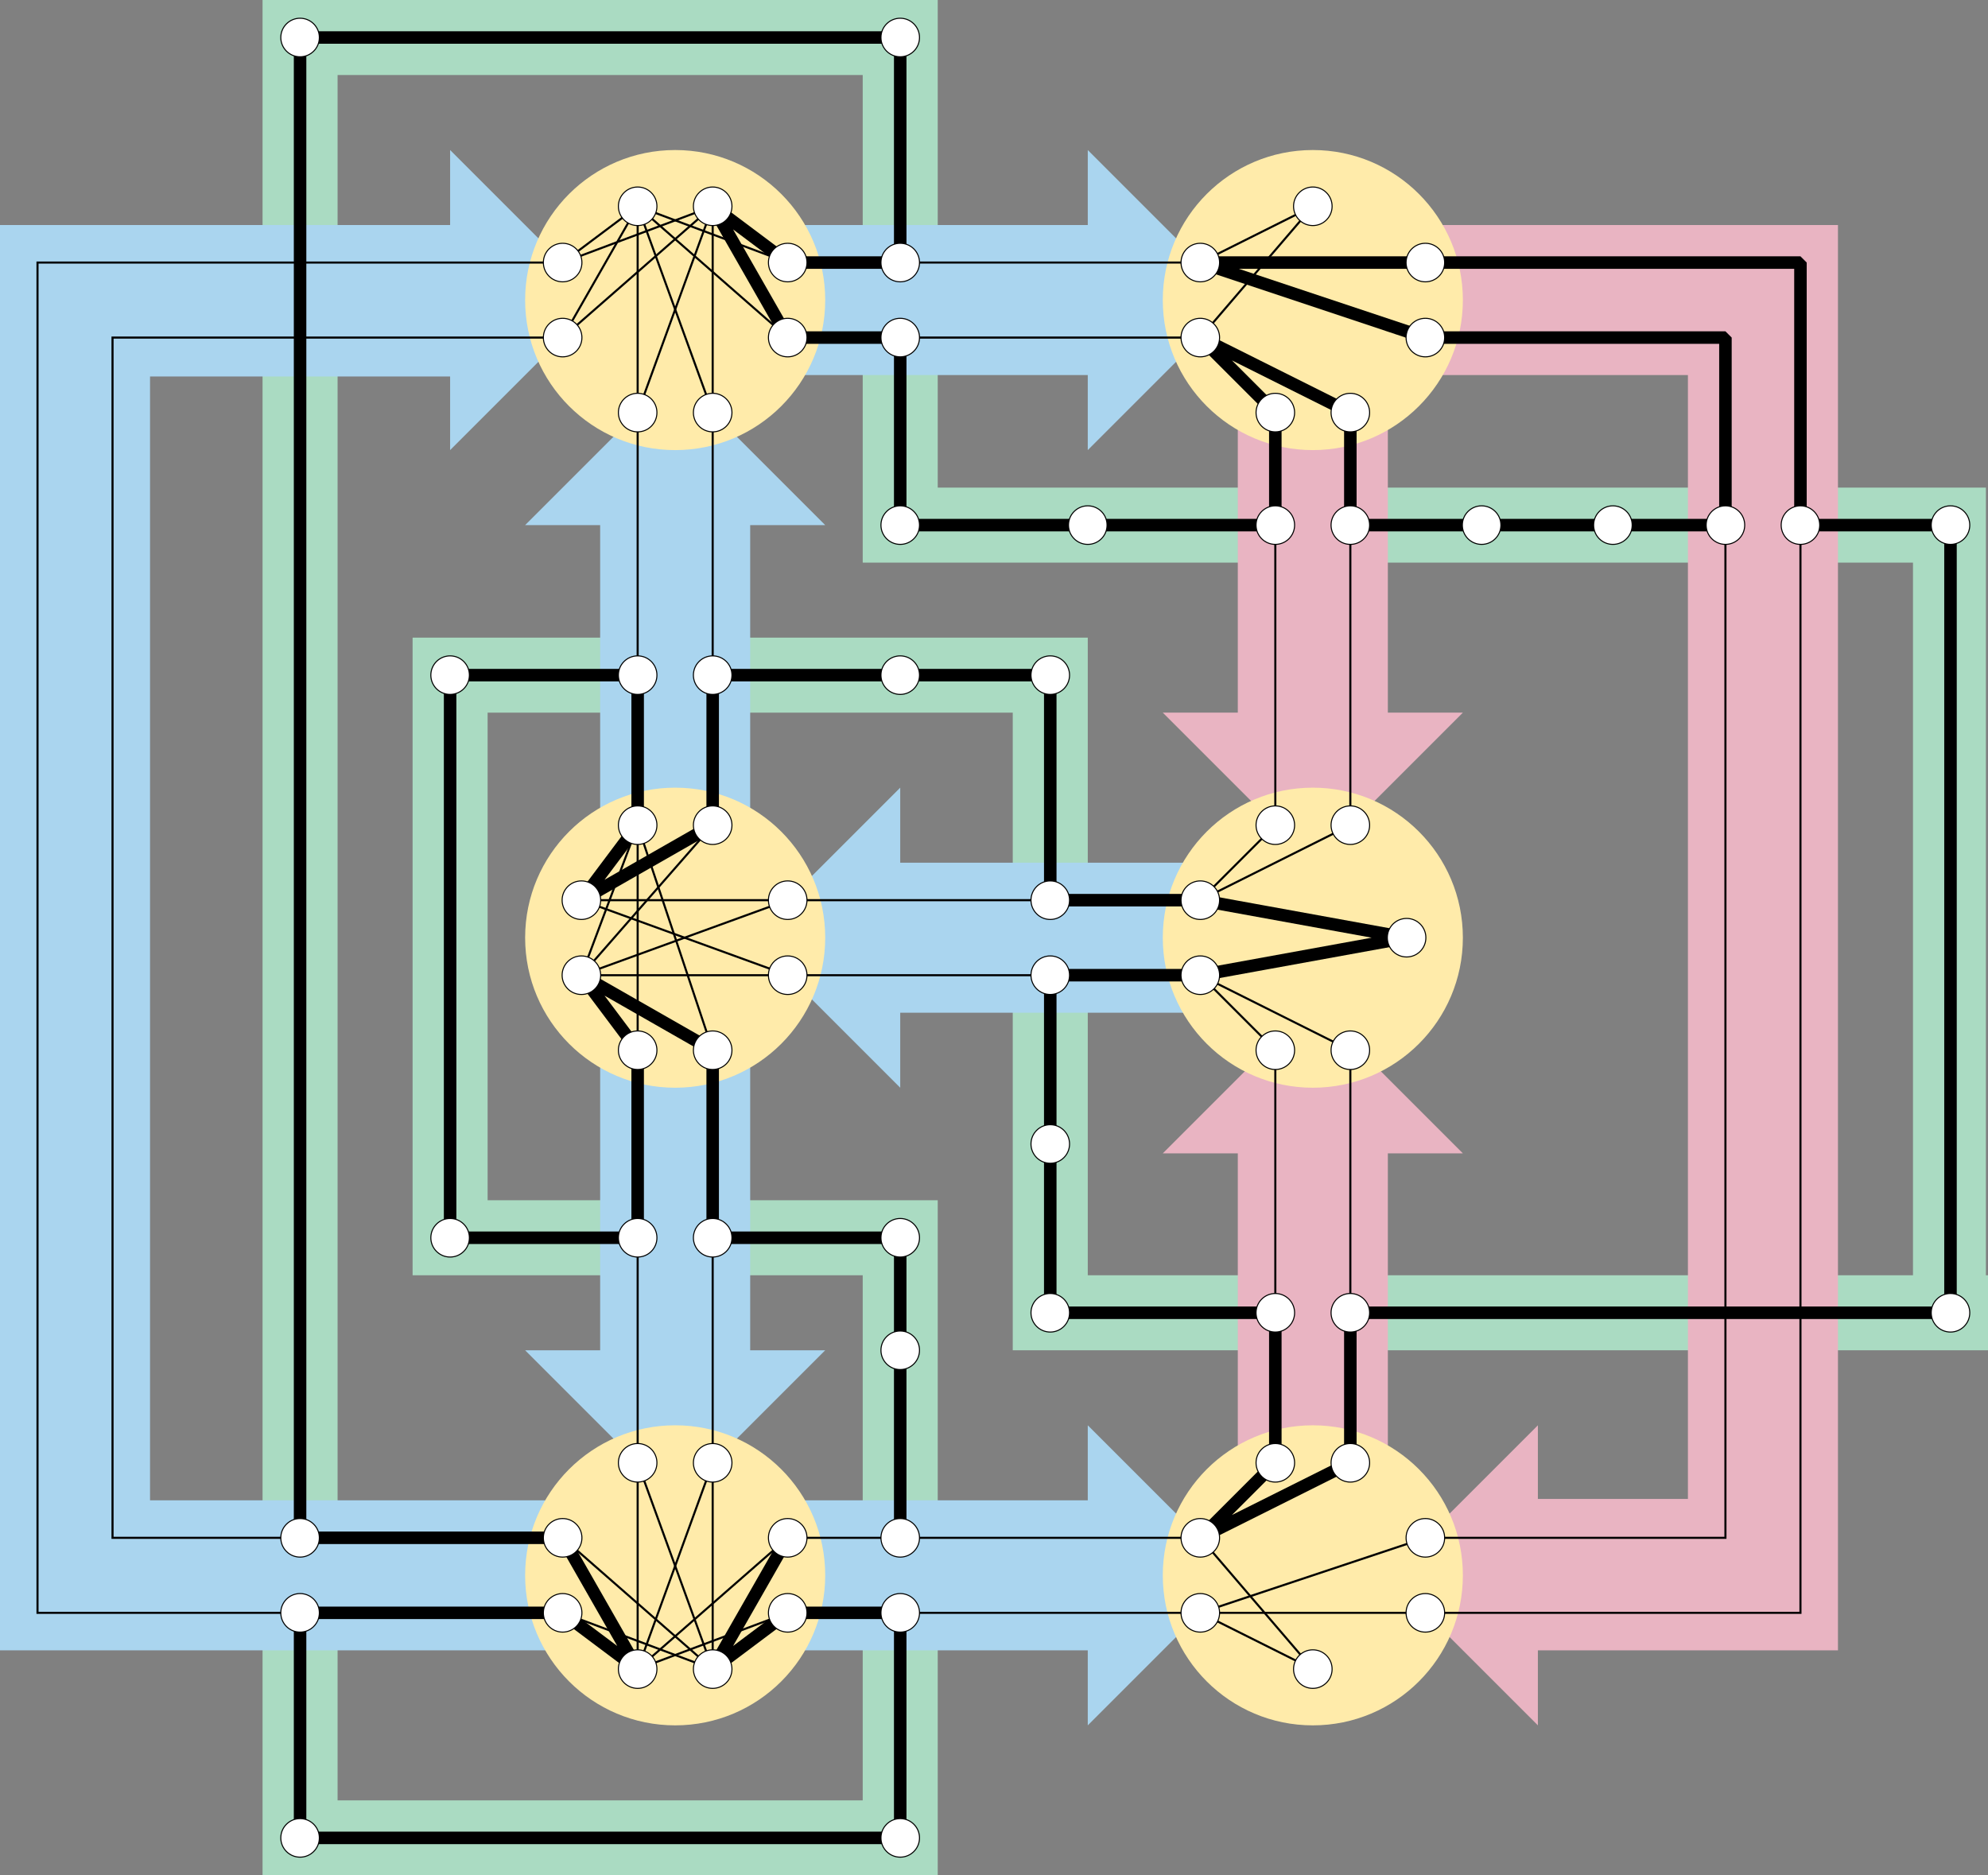 <svg xmlns="http://www.w3.org/2000/svg" width="954" height="900">
    <rect width="100%" height="100%" fill="#808080" stroke="none"/>
    <path fill="#AADBC2" d="M450 864V576H234V342h252v306h468v-36h-1V234H450V0H126v900h324v-36zM162 36h252v234h504v342H522V306H198v306h216v252H162V36z"/>
    <g fill="#E9B4C2">
        <path d="M810 792h-72v36l-72-72 72-72v35.336h72V180H630v-72h252v684z"/>
        <path d="M666 553.5h36l-72-72-72 72h36v180h72v-180zM630 414l72-72h-36V144h-72v198h-36l72 72z"/>
    </g>
    <g fill="#AAD5EF">
        <path d="M594 144l-72-72v36H324v72h198v36l72-72zM360 252h36l-72-72-72 72h36v180h72V252zm72 234h198v-72H432v-36l-72 72 72 72v-36zm162 270l-72-72v36H324v72h198v36l72-72zm-270-36l72-72h-36V450h-72v198h-36l72 72z"/>
        <path d="M72 108h144V72l72 72-72 72v-35.336H72V720h252v72H0V108z"/>
    </g>
    <g fill="#FFEBAA">
        <circle cx="630" cy="450" r="72"/>
        <circle cx="630" cy="144" r="72"/>
        <circle cx="630" cy="756" r="72"/>
        <circle cx="324" cy="450" r="72"/>
        <circle cx="324" cy="144" r="72"/>
        <circle cx="324" cy="756" r="72"/>
    </g>
    <path fill="none" stroke="#000" stroke-width="6" stroke-linejoin="bevel" d="M432 738V594h-90v-90l-63-36 27 36v90h-90V324h90v72l-27 36 63-36v-72h162v108h72l99 18-99 18h-72v162h108v72l-36 36 72-36v-72h288V252h-72V126H576l108 36h144v90H648v-54l-72-36 36 36v54H432v-90h-54l-36-63 36 27h54V18H144v720h126l36 63-36-27H144v108h288V774h-54l-36 27 36-63"/>
    <g fill="none" stroke="#000">
        <path d="M432 774h144l54 27-54-63H378l-72 63 72-27m234-144V504l-36-36 72 36v126M504 468H279l99-36h126"/>
        <path d="M378 468l-99-36h99"/>
        <path d="M306 504V396l36 108"/>
        <path d="M342 396l-63 72 27-72m0 198v207l36-99V594"/>
        <path d="M306 702l36 99v-99m-72 36l72 63-72-27m342-522v144l-36 36 72-36V252M432 126h144l54-27-54 63H432M306 324V198l36-99v225"/>
        <path d="M306 198V99l36 99m36-36l-72-63 72 27"/>
        <path d="M270 126l72-27-72 63 36-63-36 27zm414 612l-108 36h108m144-522v486H684"/>
        <path d="M684 774h180V252M144 738H54V162h216"/>
        <path d="M270 126H18v648h126"/>
        <circle cx="432" cy="126" r="9"/>
        <circle cx="432" cy="162" r="9"/>
        <circle cx="576" cy="126" r="9"/>
        <circle cx="630" cy="99" r="9"/>
        <circle cx="675" cy="450" r="9"/>
        <circle cx="576" cy="162" r="9"/>
        <circle cx="684" cy="126" r="9"/>
        <circle cx="684" cy="162" r="9"/>
        <circle cx="378" cy="126" r="9"/>
        <circle cx="378" cy="162" r="9"/>
        <circle cx="270" cy="126" r="9"/>
        <circle cx="270" cy="162" r="9"/>
        <circle cx="612" cy="252" r="9"/>
        <circle cx="648" cy="252" r="9"/>
        <circle cx="612" cy="198" r="9"/>
        <circle cx="648" cy="198" r="9"/>
        <circle cx="612" cy="396" r="9"/>
        <circle cx="648" cy="396" r="9"/>
        <circle cx="612" cy="504" r="9"/>
        <circle cx="648" cy="504" r="9"/>
        <circle cx="504" cy="432" r="9"/>
        <circle cx="504" cy="468" r="9"/>
        <circle cx="576" cy="432" r="9"/>
        <circle cx="576" cy="468" r="9"/>
        <circle cx="378" cy="432" r="9"/>
        <circle cx="378" cy="468" r="9"/>
        <circle cx="279" cy="432" r="9"/>
        <circle cx="279" cy="468" r="9"/>
        <circle cx="612" cy="630" r="9"/>
        <circle cx="648" cy="630" r="9"/>
        <circle cx="828" cy="252" r="9"/>
        <circle cx="864" cy="252" r="9"/>
        <circle cx="342" cy="324" r="9"/>
        <circle cx="306" cy="324" r="9"/>
        <circle cx="342" cy="198" r="9"/>
        <circle cx="306" cy="198" r="9"/>
        <circle cx="342" cy="99" r="9"/>
        <circle cx="306" cy="99" r="9"/>
        <circle cx="342" cy="396" r="9"/>
        <circle cx="306" cy="396" r="9"/>
        <circle cx="342" cy="504" r="9"/>
        <circle cx="306" cy="504" r="9"/>
        <circle cx="342" cy="594" r="9"/>
        <circle cx="306" cy="594" r="9"/>
        <circle cx="342" cy="702" r="9"/>
        <circle cx="306" cy="702" r="9"/>
        <circle cx="342" cy="801" r="9"/>
        <circle cx="306" cy="801" r="9"/>
        <circle cx="648" cy="702" r="9"/>
        <circle cx="630" cy="801" r="9"/>
        <circle cx="612" cy="702" r="9"/>
        <circle cx="432" cy="738" r="9"/>
        <circle cx="432" cy="774" r="9"/>
        <circle cx="270" cy="738" r="9"/>
        <circle cx="270" cy="774" r="9"/>
        <circle cx="378" cy="738" r="9"/>
        <circle cx="378" cy="774" r="9"/>
        <circle cx="576" cy="738" r="9"/>
        <circle cx="576" cy="774" r="9"/>
        <circle cx="684" cy="738" r="9"/>
        <circle cx="684" cy="774" r="9"/>
        <circle cx="144" cy="738" r="9"/>
        <circle cx="144" cy="774" r="9"/>
        <circle cx="216" cy="594" r="9"/>
        <circle cx="216" cy="324" r="9"/>
        <circle cx="504" cy="324" r="9"/>
        <circle cx="432" cy="324" r="9"/>
        <circle cx="504" cy="549" r="9"/>
        <circle cx="504" cy="630" r="9"/>
        <circle cx="432" cy="594" r="9"/>
        <circle cx="432" cy="648" r="9"/>
        <circle cx="144" cy="882" r="9"/>
        <circle cx="432" cy="882" r="9"/>
        <circle cx="936" cy="630" r="9"/>
        <circle cx="936" cy="252" r="9"/>
        <circle cx="522" cy="252" r="9"/>
        <circle cx="432" cy="252" r="9"/>
        <circle cx="432" cy="18" r="9"/>
        <circle cx="144" cy="18" r="9"/>
        <circle cx="711" cy="252" r="9"/>
        <circle cx="774" cy="252" r="9"/>
    </g>
    <g fill="#FFF">
        <circle cx="432" cy="126" r="9"/>
        <circle cx="432" cy="162" r="9"/>
        <circle cx="576" cy="126" r="9"/>
        <circle cx="630" cy="99" r="9"/>
        <circle cx="675" cy="450" r="9"/>
        <circle cx="576" cy="162" r="9"/>
        <circle cx="684" cy="126" r="9"/>
        <circle cx="684" cy="162" r="9"/>
        <circle cx="378" cy="126" r="9"/>
        <circle cx="378" cy="162" r="9"/>
        <circle cx="270" cy="126" r="9"/>
        <circle cx="270" cy="162" r="9"/>
        <circle cx="612" cy="252" r="9"/>
        <circle cx="648" cy="252" r="9"/>
        <circle cx="612" cy="198" r="9"/>
        <circle cx="648" cy="198" r="9"/>
        <circle cx="612" cy="396" r="9"/>
        <circle cx="648" cy="396" r="9"/>
        <circle cx="612" cy="504" r="9"/>
        <circle cx="648" cy="504" r="9"/>
        <circle cx="504" cy="432" r="9"/>
        <circle cx="504" cy="468" r="9"/>
        <circle cx="576" cy="432" r="9"/>
        <circle cx="576" cy="468" r="9"/>
        <circle cx="378" cy="432" r="9"/>
        <circle cx="378" cy="468" r="9"/>
        <circle cx="279" cy="432" r="9"/>
        <circle cx="279" cy="468" r="9"/>
        <circle cx="612" cy="630" r="9"/>
        <circle cx="648" cy="630" r="9"/>
        <circle cx="828" cy="252" r="9"/>
        <circle cx="864" cy="252" r="9"/>
        <circle cx="342" cy="324" r="9"/>
        <circle cx="306" cy="324" r="9"/>
        <circle cx="342" cy="198" r="9"/>
        <circle cx="306" cy="198" r="9"/>
        <circle cx="342" cy="99" r="9"/>
        <circle cx="306" cy="99" r="9"/>
        <circle cx="342" cy="396" r="9"/>
        <circle cx="306" cy="396" r="9"/>
        <circle cx="342" cy="504" r="9"/>
        <circle cx="306" cy="504" r="9"/>
        <circle cx="342" cy="594" r="9"/>
        <circle cx="306" cy="594" r="9"/>
        <circle cx="342" cy="702" r="9"/>
        <circle cx="306" cy="702" r="9"/>
        <circle cx="342" cy="801" r="9"/>
        <circle cx="306" cy="801" r="9"/>
        <circle cx="648" cy="702" r="9"/>
        <circle cx="630" cy="801" r="9"/>
        <circle cx="612" cy="702" r="9"/>
        <circle cx="432" cy="738" r="9"/>
        <circle cx="432" cy="774" r="9"/>
        <circle cx="270" cy="738" r="9"/>
        <circle cx="270" cy="774" r="9"/>
        <circle cx="378" cy="738" r="9"/>
        <circle cx="378" cy="774" r="9"/>
        <circle cx="576" cy="738" r="9"/>
        <circle cx="576" cy="774" r="9"/>
        <circle cx="684" cy="738" r="9"/>
        <circle cx="684" cy="774" r="9"/>
        <circle cx="144" cy="738" r="9"/>
        <circle cx="144" cy="774" r="9"/>
        <circle cx="216" cy="594" r="9"/>
        <circle cx="216" cy="324" r="9"/>
        <circle cx="504" cy="324" r="9"/>
        <circle cx="432" cy="324" r="9"/>
        <circle cx="504" cy="549" r="9"/>
        <circle cx="504" cy="630" r="9"/>
        <circle cx="432" cy="594" r="9"/>
        <circle cx="432" cy="648" r="9"/>
        <circle cx="144" cy="882" r="9"/>
        <circle cx="432" cy="882" r="9"/>
        <circle cx="936" cy="630" r="9"/>
        <circle cx="936" cy="252" r="9"/>
        <circle cx="522" cy="252" r="9"/>
        <circle cx="432" cy="252" r="9"/>
        <circle cx="432" cy="18" r="9"/>
        <circle cx="144" cy="18" r="9"/>
        <circle cx="711" cy="252" r="9"/>
        <circle cx="774" cy="252" r="9"/>
    </g>
</svg>
